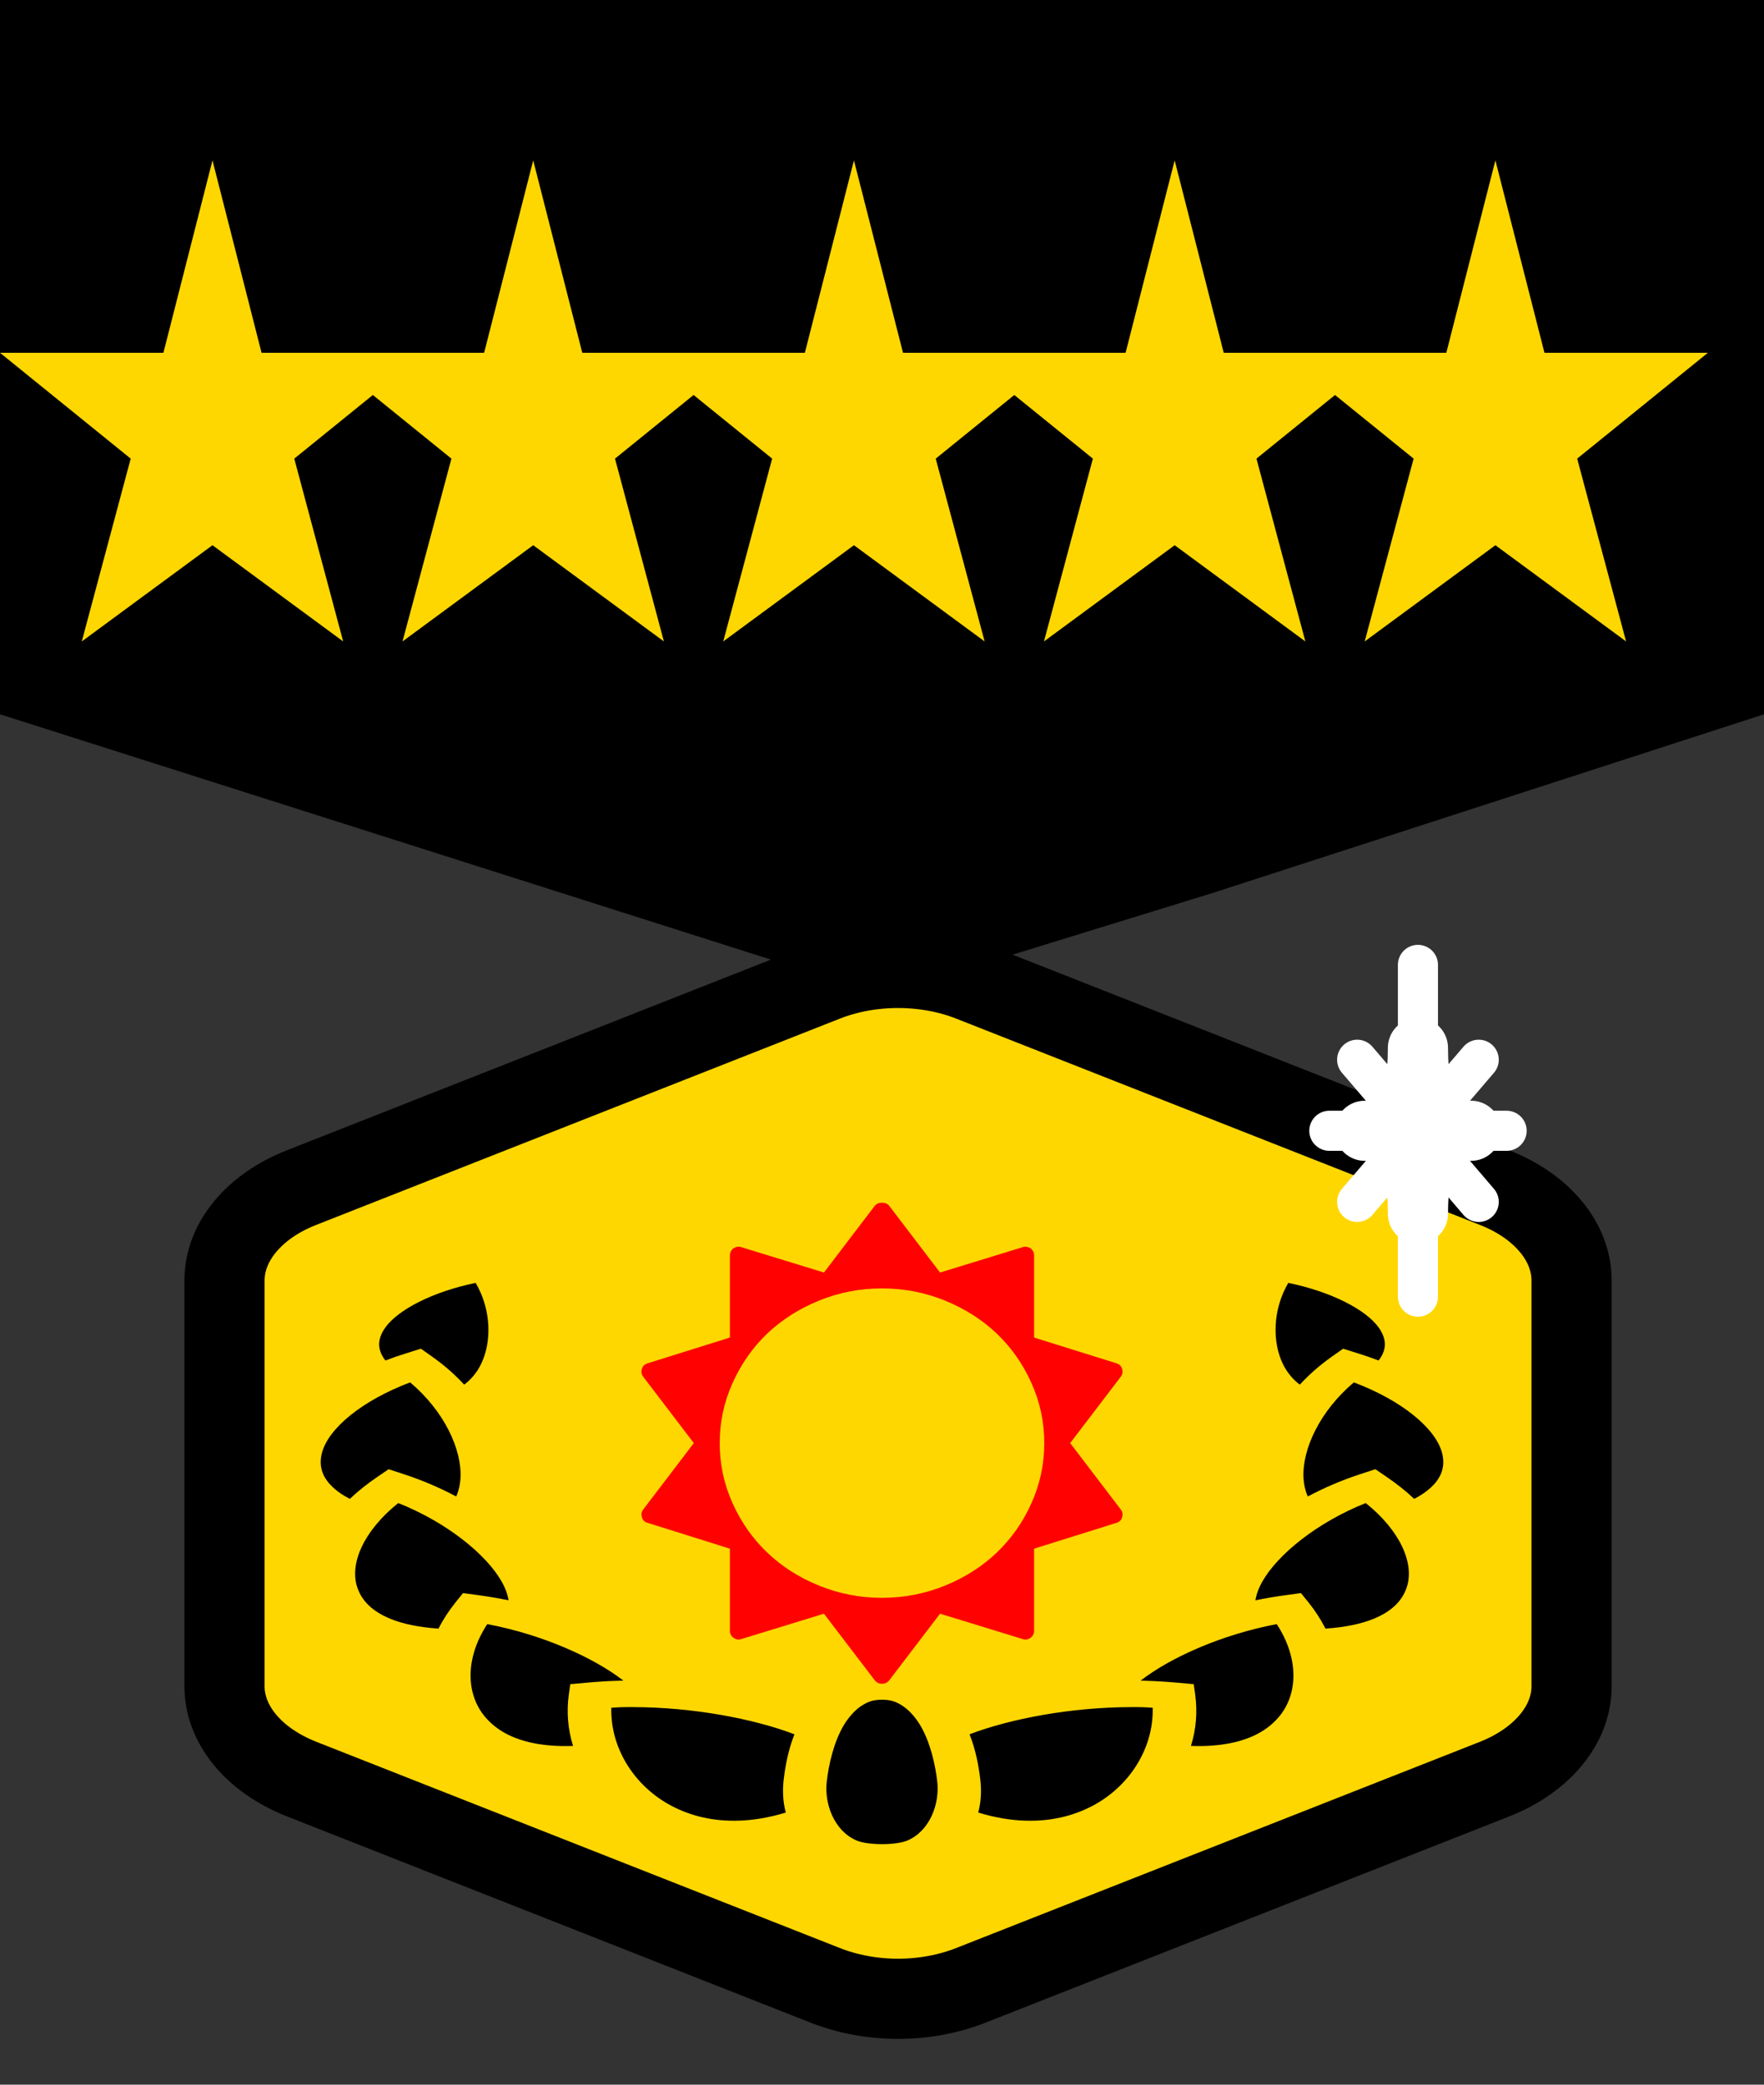 <svg width="22" height="26" viewBox="0 0 22 26" fill="none" xmlns="http://www.w3.org/2000/svg">
<rect x="0" y="0" width="22" height="26" fill="#333333" stroke="none"/>
<path d="M21.5 0.5V8.545L14.974 10.66L11.002 11.885L0.5 8.543V0.5H8.25H15.125H21.5Z" fill="black" stroke="black"/>
<path d="M10.294 12.238C10.571 12.129 10.883 12.072 11.2 12.072C11.517 12.072 11.829 12.129 12.106 12.238L18.64 14.812C18.931 14.926 19.173 15.094 19.342 15.298C19.511 15.501 19.6 15.733 19.6 15.97V21.031C19.6 21.267 19.511 21.499 19.342 21.702C19.173 21.906 18.931 22.074 18.64 22.189L12.106 24.762C11.829 24.871 11.517 24.929 11.2 24.929C10.883 24.929 10.571 24.871 10.294 24.762L3.76 22.188C3.47 22.073 3.227 21.906 3.058 21.702C2.889 21.499 2.8 21.267 2.8 21.031V15.97C2.8 15.733 2.889 15.501 3.058 15.298C3.227 15.094 3.469 14.926 3.76 14.812L10.294 12.238Z" fill="#FFD700" stroke="black"/>
<path d="M18.79 14.103H16.579ZM17.684 12.034V16.172ZM16.926 14.99L18.442 13.217ZM18.442 14.99L17.684 14.103L16.926 13.217" fill="#FFEDED"/>
<path d="M18.79 14.103H16.579M17.684 12.034V16.172M16.926 14.99L18.442 13.217M18.442 14.99L17.684 14.103L16.926 13.217" stroke="white" stroke-width="0.5" stroke-linecap="round" stroke-linejoin="round"/>
<path d="M17.021 14.103C17.483 14.103 17.684 13.8 17.684 13.069C17.684 13.8 17.884 14.103 18.347 14.103C17.884 14.103 17.684 14.415 17.684 15.138C17.684 14.415 17.483 14.103 17.021 14.103Z" fill="#FFEDED" stroke="white" stroke-width="0.75" stroke-linejoin="round"/>
<g clip-path="url(#clip0_715_2040)">
<path d="M12.586 15.609H11.751L11.5 15.032L11.249 15.609H10.414L11.082 15.926L10.832 16.474L11.5 16.186L12.168 16.474L11.918 15.926L12.586 15.609Z" fill="#FFD700"/>
</g>
<path d="M13.024 17.998C13.024 17.737 12.971 17.487 12.864 17.25C12.758 17.012 12.613 16.806 12.432 16.633C12.25 16.46 12.035 16.323 11.785 16.221C11.536 16.119 11.274 16.069 11 16.069C10.726 16.069 10.464 16.119 10.215 16.221C9.965 16.323 9.75 16.46 9.568 16.633C9.387 16.806 9.243 17.012 9.136 17.25C9.029 17.487 8.976 17.737 8.976 17.998C8.976 18.26 9.029 18.509 9.136 18.747C9.243 18.985 9.387 19.19 9.568 19.363C9.75 19.537 9.965 19.674 10.215 19.776C10.464 19.877 10.726 19.928 11 19.928C11.274 19.928 11.536 19.877 11.785 19.776C12.035 19.674 12.25 19.537 12.432 19.363C12.613 19.19 12.758 18.985 12.864 18.747C12.971 18.509 13.024 18.26 13.024 17.998ZM13.994 18.926C13.984 18.96 13.961 18.982 13.924 18.993L12.897 19.315V20.34C12.897 20.376 12.882 20.405 12.852 20.427C12.817 20.45 12.783 20.454 12.75 20.441L11.724 20.126L11.091 20.956C11.068 20.985 11.037 21 11 21C10.963 21 10.932 20.985 10.909 20.956L10.276 20.126L9.25 20.441C9.217 20.454 9.183 20.45 9.148 20.427C9.118 20.405 9.103 20.376 9.103 20.34V19.315L8.077 18.993C8.039 18.982 8.016 18.96 8.006 18.926C7.995 18.888 7.999 18.856 8.02 18.829L8.653 17.998L8.02 17.168C7.999 17.139 7.995 17.106 8.006 17.07C8.016 17.037 8.039 17.015 8.077 17.003L9.103 16.682V15.657C9.103 15.621 9.118 15.592 9.148 15.569C9.183 15.547 9.217 15.543 9.25 15.556L10.276 15.871L10.909 15.04C10.93 15.013 10.96 15 11 15C11.04 15 11.07 15.013 11.091 15.04L11.724 15.871L12.75 15.556C12.783 15.543 12.817 15.547 12.852 15.569C12.882 15.592 12.897 15.621 12.897 15.657V16.682L13.924 17.003C13.961 17.015 13.984 17.037 13.994 17.07C14.005 17.106 14.001 17.139 13.98 17.168L13.347 17.998L13.98 18.829C14.001 18.856 14.005 18.888 13.994 18.926Z" fill="#FF0101"/>
<path d="M5.932 16C5.395 16.111 4.966 16.334 4.806 16.556C4.716 16.683 4.702 16.803 4.777 16.925C4.785 16.939 4.795 16.954 4.807 16.968C4.89 16.936 4.974 16.907 5.061 16.88L5.249 16.821L5.387 16.918C5.541 17.027 5.675 17.145 5.789 17.269C5.866 17.213 5.945 17.125 6 17.012C6.134 16.736 6.129 16.334 5.932 16ZM16.067 16C15.871 16.334 15.866 16.736 16 17.012C16.055 17.125 16.134 17.213 16.211 17.269C16.325 17.145 16.459 17.027 16.613 16.918L16.751 16.821L16.939 16.88C17.026 16.907 17.11 16.936 17.193 16.968C17.204 16.954 17.215 16.939 17.223 16.925C17.298 16.803 17.284 16.683 17.194 16.556C17.034 16.334 16.605 16.111 16.067 16ZM5.115 17.241C4.509 17.47 4.094 17.818 4.015 18.121C3.972 18.287 4.018 18.436 4.175 18.57C4.224 18.613 4.287 18.655 4.363 18.694C4.465 18.597 4.58 18.506 4.706 18.42L4.847 18.324L5.033 18.385C5.27 18.462 5.49 18.558 5.69 18.664C5.719 18.598 5.738 18.52 5.743 18.433C5.762 18.077 5.54 17.599 5.115 17.241ZM16.885 17.241C16.46 17.599 16.238 18.077 16.257 18.433C16.262 18.52 16.281 18.598 16.31 18.664C16.51 18.558 16.73 18.462 16.967 18.385L17.153 18.324L17.294 18.42C17.42 18.506 17.535 18.597 17.637 18.694C17.713 18.655 17.776 18.613 17.825 18.57C17.982 18.436 18.028 18.287 17.985 18.121C17.906 17.818 17.491 17.47 16.885 17.241ZM4.967 18.746C4.536 19.091 4.353 19.505 4.458 19.804C4.516 19.97 4.646 20.099 4.872 20.191C5.02 20.251 5.216 20.295 5.469 20.312C5.525 20.2 5.597 20.091 5.681 19.985L5.775 19.869L5.981 19.897C6.104 19.914 6.225 19.935 6.343 19.959C6.332 19.889 6.304 19.809 6.256 19.724C6.064 19.387 5.575 18.988 4.967 18.746ZM17.033 18.746C16.425 18.988 15.936 19.387 15.744 19.724C15.696 19.809 15.668 19.889 15.657 19.959C15.775 19.935 15.896 19.914 16.018 19.897L16.225 19.869L16.319 19.985C16.404 20.091 16.474 20.2 16.531 20.312C16.784 20.295 16.98 20.251 17.128 20.191C17.354 20.099 17.484 19.97 17.542 19.804C17.647 19.505 17.464 19.091 17.033 18.746ZM6.077 20.256C5.799 20.68 5.807 21.133 6.056 21.42C6.193 21.578 6.388 21.688 6.662 21.742C6.8 21.769 6.96 21.782 7.147 21.775C7.083 21.571 7.064 21.354 7.094 21.135L7.112 21.005L7.322 20.986C7.456 20.974 7.59 20.965 7.725 20.962C7.742 20.961 7.758 20.961 7.775 20.961C7.403 20.672 6.761 20.385 6.077 20.256ZM15.923 20.256C15.239 20.385 14.597 20.672 14.225 20.961C14.242 20.961 14.258 20.961 14.275 20.962C14.41 20.966 14.544 20.974 14.678 20.986L14.888 21.005L14.906 21.135C14.936 21.354 14.917 21.571 14.853 21.775C15.04 21.782 15.2 21.769 15.338 21.742C15.612 21.688 15.807 21.578 15.944 21.42C16.193 21.133 16.201 20.68 15.923 20.256ZM11 21.199C10.897 21.199 10.831 21.219 10.75 21.271C10.669 21.322 10.589 21.409 10.525 21.514C10.398 21.726 10.335 22.009 10.311 22.219C10.279 22.495 10.401 22.831 10.679 22.953C10.82 23.016 11.18 23.016 11.321 22.953C11.599 22.831 11.721 22.495 11.689 22.219C11.665 22.009 11.602 21.726 11.475 21.514C11.411 21.409 11.331 21.322 11.25 21.271C11.169 21.219 11.103 21.199 11 21.199ZM7.902 21.291C7.851 21.29 7.8 21.291 7.749 21.292C7.706 21.293 7.666 21.297 7.624 21.299C7.611 21.809 7.918 22.281 8.372 22.521C8.619 22.651 8.898 22.718 9.22 22.707C9.397 22.701 9.591 22.67 9.8 22.606C9.762 22.465 9.759 22.323 9.774 22.195C9.793 22.033 9.829 21.83 9.908 21.63C9.394 21.434 8.638 21.293 7.902 21.291ZM14.098 21.291C13.362 21.293 12.606 21.434 12.092 21.63C12.171 21.83 12.207 22.033 12.226 22.195C12.241 22.323 12.238 22.465 12.2 22.606C12.409 22.67 12.603 22.701 12.78 22.707C13.102 22.718 13.381 22.651 13.628 22.521C14.082 22.281 14.389 21.809 14.376 21.299C14.334 21.297 14.293 21.293 14.252 21.292C14.2 21.291 14.149 21.29 14.098 21.291Z" fill="black"/>
<path d="M9.3 4.4H7.262L6.65 2L6.038 4.4H4L5.63 5.72L5.02 8L6.65 6.8L8.28 8L7.67 5.72L9.3 4.4Z" fill="#FFD700"/>
<path d="M13.3 4.4H11.262L10.65 2L10.038 4.4H8L9.63 5.72L9.02 8L10.65 6.8L12.28 8L11.67 5.72L13.3 4.4Z" fill="#FFD700"/>
<path d="M17.3 4.4H15.262L14.65 2L14.038 4.4H12L13.63 5.72L13.02 8L14.65 6.8L16.28 8L15.67 5.72L17.3 4.4Z" fill="#FFD700"/>
<path d="M21.3 4.4H19.262L18.65 2L18.038 4.4H16L17.63 5.72L17.02 8L18.65 6.8L20.28 8L19.67 5.72L21.3 4.4Z" fill="#FFD700"/>
<path d="M5.3 4.4H3.262L2.65 2L2.038 4.4H0L1.63 5.72L1.02 8L2.65 6.8L4.28 8L3.67 5.72L5.3 4.4Z" fill="#FFD700"/>
<defs>
<clipPath id="clip0_715_2040">
<rect width="2.172" height="1.5" fill="white" transform="translate(10.414 15)"/>
</clipPath>
</defs>
</svg>
